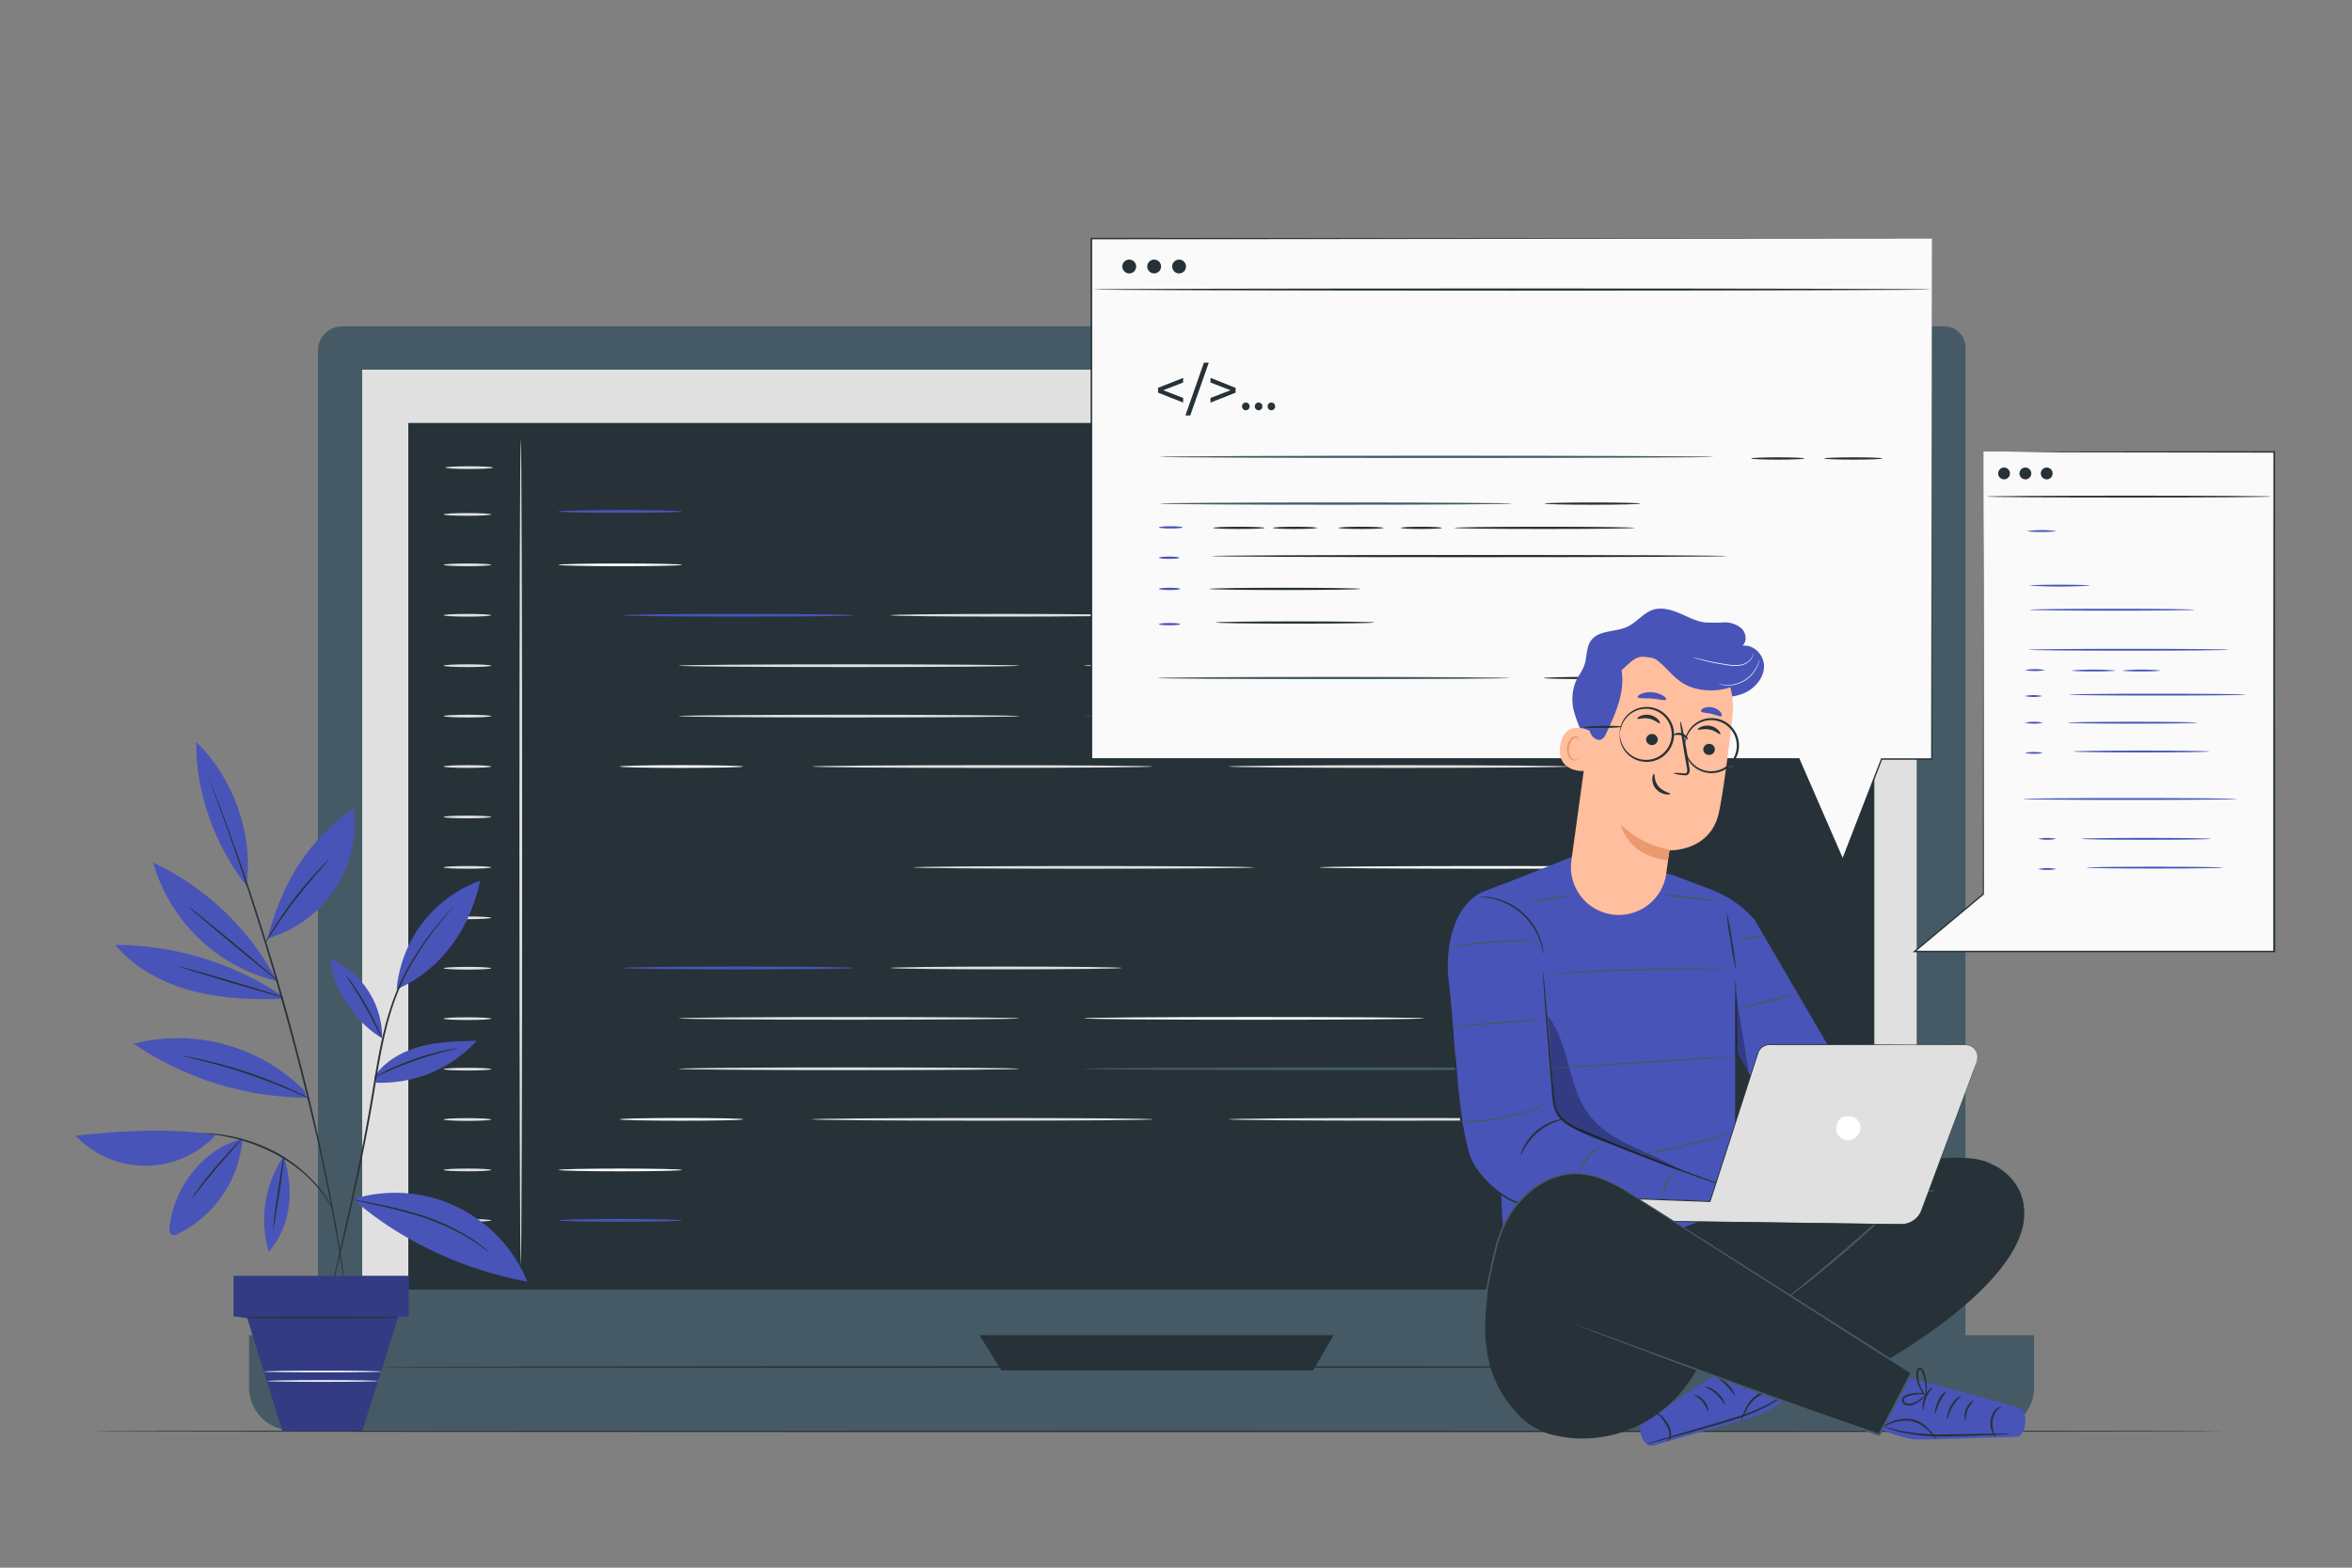 <svg xmlns="http://www.w3.org/2000/svg" viewBox="0 0 750 500"><rect x="0" y="0" width="750" height="500" fill="#808080" stroke="none"/><g id="freepik--Device--inject-29"><path d="M109.14,104.09H620a6.74,6.74,0,0,1,6.74,6.74V437a14.57,14.57,0,0,1-14.57,14.57H116A14.57,14.57,0,0,1,101.39,437V111.85A7.75,7.75,0,0,1,109.14,104.09Z" style="fill:#455a64"></path><path d="M79.42,425.83H648.63a0,0,0,0,1,0,0V442.5a13.72,13.72,0,0,1-13.72,13.72H93.14A13.72,13.72,0,0,1,79.42,442.5V425.83a0,0,0,0,1,0,0Z" style="fill:#455a64"></path><rect x="115.49" y="117.9" width="495.7" height="293.4" style="fill:#e0e0e0"></rect><polygon points="312.29 425.83 319.35 437.06 418.74 437.06 425.3 425.83 312.29 425.83" style="fill:#263238"></polygon><rect x="130.2" y="134.9" width="467.48" height="276.4" style="fill:#263238"></rect><path d="M166.07,403.18c-.24,0-.44-58.86-.44-131.46s.2-131.49.44-131.49.44,58.86.44,131.49S166.31,403.18,166.07,403.18Z" style="fill:#e0e0e0"></path><path d="M156.64,164.07c0,.24-3.4.44-7.59.44s-7.6-.2-7.6-.44,3.4-.44,7.6-.44S156.64,163.83,156.64,164.07Z" style="fill:#e0e0e0"></path><path d="M157.22,149.15c0,.24-3.4.44-7.59.44s-7.59-.2-7.59-.44,3.4-.44,7.59-.44S157.22,148.91,157.22,149.15Z" style="fill:#e0e0e0"></path><path d="M156.64,180.15c0,.24-3.4.44-7.59.44s-7.6-.2-7.6-.44,3.4-.44,7.6-.44S156.64,179.91,156.64,180.15Z" style="fill:#e0e0e0"></path><path d="M156.64,196.23c0,.25-3.4.44-7.59.44s-7.6-.19-7.6-.44,3.4-.43,7.6-.43S156.64,196,156.64,196.23Z" style="fill:#e0e0e0"></path><path d="M156.64,212.32c0,.24-3.4.44-7.59.44s-7.6-.2-7.6-.44,3.4-.44,7.6-.44S156.64,212.07,156.64,212.32Z" style="fill:#e0e0e0"></path><path d="M156.64,228.4c0,.24-3.4.44-7.59.44s-7.6-.2-7.6-.44,3.4-.44,7.6-.44S156.64,228.16,156.64,228.4Z" style="fill:#e0e0e0"></path><path d="M156.64,244.48c0,.24-3.4.44-7.59.44s-7.6-.2-7.6-.44,3.4-.44,7.6-.44S156.64,244.24,156.64,244.48Z" style="fill:#e0e0e0"></path><path d="M156.64,260.56c0,.25-3.4.44-7.59.44s-7.6-.19-7.6-.44,3.4-.43,7.6-.43S156.64,260.32,156.64,260.56Z" style="fill:#e0e0e0"></path><path d="M156.64,276.65c0,.24-3.4.43-7.59.43s-7.6-.19-7.6-.43,3.4-.44,7.6-.44S156.64,276.4,156.64,276.65Z" style="fill:#e0e0e0"></path><path d="M156.64,292.73c0,.24-3.4.44-7.59.44s-7.6-.2-7.6-.44,3.4-.44,7.6-.44S156.64,292.49,156.64,292.73Z" style="fill:#e0e0e0"></path><path d="M156.64,308.81c0,.24-3.4.44-7.59.44s-7.6-.2-7.6-.44,3.4-.44,7.6-.44S156.64,308.57,156.64,308.81Z" style="fill:#e0e0e0"></path><path d="M156.64,324.89c0,.25-3.4.44-7.59.44s-7.6-.19-7.6-.44,3.4-.43,7.6-.43S156.64,324.65,156.64,324.89Z" style="fill:#e0e0e0"></path><path d="M156.64,341c0,.24-3.4.43-7.59.43s-7.6-.19-7.6-.43,3.4-.44,7.6-.44S156.64,340.73,156.64,341Z" style="fill:#e0e0e0"></path><path d="M156.64,357.06c0,.24-3.4.44-7.59.44s-7.6-.2-7.6-.44,3.4-.44,7.6-.44S156.64,356.82,156.64,357.06Z" style="fill:#e0e0e0"></path><path d="M156.64,373.14c0,.24-3.4.44-7.59.44s-7.6-.2-7.6-.44,3.4-.44,7.6-.44S156.64,372.9,156.64,373.14Z" style="fill:#e0e0e0"></path><path d="M156.64,389.22c0,.25-3.4.44-7.59.44s-7.6-.19-7.6-.44,3.4-.44,7.6-.44S156.64,389,156.64,389.22Z" style="fill:#e0e0e0"></path><path d="M217.51,163.12c0,.24-8.82.44-19.7.44s-19.71-.2-19.71-.44,8.82-.44,19.71-.44S217.51,162.88,217.51,163.12Z" style="fill:#4954B9"></path><path d="M217.51,389.22c0,.25-8.82.44-19.7.44s-19.71-.19-19.71-.44,8.82-.44,19.71-.44S217.51,389,217.51,389.22Z" style="fill:#4954B9"></path><path d="M272.4,196.23c0,.25-16.51.44-36.87.44s-36.87-.19-36.87-.44,16.5-.43,36.87-.43S272.4,196,272.4,196.23Z" style="fill:#4954B9"></path><path d="M357.68,196.23c0,.25-16.51.44-36.87.44s-36.88-.19-36.88-.44,16.51-.43,36.88-.43S357.68,196,357.68,196.23Z" style="fill:#e0e0e0"></path><path d="M325.09,212.32c0,.24-24.33.44-54.34.44s-54.34-.2-54.34-.44,24.32-.44,54.34-.44S325.09,212.07,325.09,212.32Z" style="fill:#e0e0e0"></path><path d="M325.09,228.4c0,.24-24.33.44-54.34.44s-54.34-.2-54.34-.44,24.32-.44,54.34-.44S325.09,228.16,325.09,228.4Z" style="fill:#e0e0e0"></path><path d="M399.9,276.65c0,.24-24.34.43-54.34.43s-54.35-.19-54.35-.43,24.33-.44,54.35-.44S399.9,276.4,399.9,276.65Z" style="fill:#e0e0e0"></path><path d="M367.61,244.48c0,.24-24.33.44-54.33.44s-54.35-.2-54.35-.44,24.33-.44,54.35-.44S367.61,244.24,367.61,244.48Z" style="fill:#e0e0e0"></path><path d="M500.42,244.48c0,.24-24.33.44-54.33.44s-54.35-.2-54.35-.44,24.33-.44,54.35-.44S500.42,244.24,500.42,244.48Z" style="fill:#e0e0e0"></path><path d="M454.24,212.32c0,.24-24.34.44-54.34.44s-54.34-.2-54.34-.44,24.32-.44,54.34-.44S454.24,212.07,454.24,212.32Z" style="fill:#fafafa"></path><path d="M529.31,276.65c0,.24-24.33.43-54.34.43s-54.34-.19-54.34-.43,24.32-.44,54.34-.44S529.31,276.4,529.31,276.65Z" style="fill:#fafafa"></path><path d="M514.32,228.4c0,.24-37.78.44-84.38.44s-84.38-.2-84.38-.44,37.77-.44,84.38-.44S514.32,228.16,514.32,228.4Z" style="fill:#455a64"></path><path d="M217.51,180.15c0,.24-8.82.44-19.7.44s-19.71-.2-19.71-.44,8.82-.44,19.71-.44S217.51,179.91,217.51,180.15Z" style="fill:#fafafa"></path><path d="M217.51,373.14c0,.24-8.82.44-19.7.44s-19.71-.2-19.71-.44,8.82-.44,19.71-.44S217.51,372.9,217.51,373.14Z" style="fill:#fafafa"></path><path d="M237,244.48c0,.24-8.82.44-19.71.44s-19.71-.2-19.71-.44,8.83-.44,19.71-.44S237,244.24,237,244.48Z" style="fill:#fafafa"></path><path d="M552.93,244.48c0,.24-8.82.44-19.7.44s-19.71-.2-19.71-.44,8.82-.44,19.71-.44S552.93,244.24,552.93,244.48Z" style="fill:#4954B9"></path><path d="M272.4,308.72c0,.24-16.51.44-36.87.44s-36.87-.2-36.87-.44,16.5-.44,36.87-.44S272.4,308.47,272.4,308.72Z" style="fill:#4954B9"></path><path d="M357.68,308.72c0,.24-16.51.44-36.87.44s-36.88-.2-36.88-.44,16.51-.44,36.88-.44S357.68,308.47,357.68,308.72Z" style="fill:#e0e0e0"></path><path d="M325.09,324.8c0,.24-24.33.44-54.34.44s-54.34-.2-54.34-.44,24.32-.44,54.34-.44S325.09,324.56,325.09,324.8Z" style="fill:#e0e0e0"></path><path d="M325.09,340.88c0,.24-24.33.44-54.34.44s-54.34-.2-54.34-.44,24.32-.44,54.34-.44S325.09,340.64,325.09,340.88Z" style="fill:#e0e0e0"></path><path d="M367.61,357c0,.25-24.33.44-54.33.44s-54.35-.19-54.35-.44,24.33-.43,54.35-.43S367.61,356.72,367.61,357Z" style="fill:#e0e0e0"></path><path d="M500.42,357c0,.25-24.33.44-54.33.44s-54.35-.19-54.35-.44,24.33-.43,54.35-.43S500.42,356.72,500.42,357Z" style="fill:#e0e0e0"></path><path d="M454.24,324.8c0,.24-24.34.44-54.34.44s-54.34-.2-54.34-.44,24.32-.44,54.34-.44S454.24,324.56,454.24,324.8Z" style="fill:#fafafa"></path><path d="M514.32,340.88c0,.24-37.78.44-84.38.44s-84.38-.2-84.38-.44,37.77-.44,84.38-.44S514.32,340.64,514.32,340.88Z" style="fill:#455a64"></path><path d="M237,357c0,.25-8.82.44-19.71.44s-19.71-.19-19.71-.44,8.83-.43,19.71-.43S237,356.72,237,357Z" style="fill:#fafafa"></path><path d="M552.93,357c0,.25-8.82.44-19.7.44s-19.71-.19-19.71-.44,8.82-.43,19.71-.43S552.93,356.72,552.93,357Z" style="fill:#4954B9"></path><path d="M563.44,436c0,.14-100.64.26-224.76.26S113.9,436.12,113.9,436s100.62-.26,224.78-.26S563.44,435.84,563.44,436Z" style="fill:#263238"></path></g><g id="freepik--Plant--inject-29"><path d="M97.07,347.83a57.06,57.06,0,0,0-54.45-14.95,99.15,99.15,0,0,0,55.1,17.21" style="fill:#4954B9"></path><path d="M78.6,282.43c2.27-16.05-4-34.1-16-45.76-.39,15.9,6.32,33.79,16,45.76" style="fill:#4954B9"></path><path d="M88.21,312.74a85.64,85.64,0,0,0-39.35-37.61,54.08,54.08,0,0,0,39.5,37.78" style="fill:#4954B9"></path><path d="M90.2,318.58c-9.69.28-19.5-.06-28.87-2.54S43,308.79,36.74,301.37a96.45,96.45,0,0,1,53.31,16.27" style="fill:#4954B9"></path><path d="M85.28,299.32c4.92-18.44,13-31.19,27.53-41.52a38.33,38.33,0,0,1-27.53,41.52" style="fill:#4954B9"></path><path d="M121.86,331.12a27.28,27.28,0,0,0-16.58-25.28c.81,9.52,8.29,20.53,16.58,25.28" style="fill:#4954B9"></path><path d="M126.49,315.57a40.68,40.68,0,0,1,26.64-34.69c-3.35,15.41-12.25,28.24-26.64,34.69" style="fill:#4954B9"></path><path d="M119.51,343.16c3.42-4.89,9-7.93,14.77-9.44s11.8-1.65,17.76-1.77A41.53,41.53,0,0,1,120,345.31" style="fill:#4954B9"></path><path d="M112.59,382.45a45.5,45.5,0,0,1,55.56,26.33C148,405,128.05,396,112.59,382.45" style="fill:#4954B9"></path><path d="M90.44,368.8c3.35,9.91,2.7,21.89-4.75,30.43a36.34,36.34,0,0,1,4.75-30.43" style="fill:#4954B9"></path><path d="M77.34,363.29a37.28,37.28,0,0,1-20.59,30.26,2.34,2.34,0,0,1-1.82.3c-.91-.37-1-1.61-.88-2.59,1.46-12.69,10.87-25,23.29-28" style="fill:#4954B9"></path><path d="M68.79,362a30.58,30.58,0,0,1-44.67.23c14.2-1.55,30.58-2.59,44.67-.23" style="fill:#4954B9"></path><path d="M66.66,248.49s0,.15.13.42l.44,1.2c.4,1.08,1,2.62,1.71,4.6s1.65,4.44,2.67,7.29l1.64,4.56L75,271.69c2.52,7.19,5.31,15.82,8.33,25.43s6.07,20.25,9.13,31.47,5.69,22,8,31.78,4.12,18.69,5.49,26.19q.53,2.81,1,5.34t.81,4.77c.51,3,.95,5.55,1.25,7.66s.57,3.71.74,4.85q.14.79.21,1.26a2.72,2.72,0,0,0,.09.43,2.43,2.43,0,0,0,0-.44c0-.31-.09-.73-.16-1.26-.15-1.14-.36-2.78-.64-4.87s-.67-4.69-1.16-7.68c-.24-1.49-.5-3.09-.77-4.78s-.63-3.48-1-5.35c-1.33-7.51-3.19-16.39-5.38-26.23S96,339.68,93,328.44,86.82,306.6,83.83,297s-5.88-18.23-8.44-25.4q-1-2.7-1.81-5.13l-1.69-4.55c-1-2.84-2-5.28-2.75-7.26s-1.39-3.49-1.81-4.56c-.21-.5-.37-.89-.48-1.18A3,3,0,0,0,66.66,248.49Z" style="fill:#263238"></path><path d="M144.66,289.11s-.09.07-.25.23l-.68.71c-.59.63-1.45,1.58-2.52,2.83A98.46,98.46,0,0,0,132.85,304a74.82,74.82,0,0,0-8.74,18.71c-2.35,7.44-3.8,15.9-5.25,24.75-2.88,17.7-6.43,33.56-9,45-1.29,5.71-2.34,10.34-3.08,13.58-.35,1.57-.62,2.81-.81,3.69-.09.4-.15.72-.2,1a1.05,1.05,0,0,0,0,.33s0-.11.1-.32.15-.56.25-.95l.92-3.67c.77-3.24,1.88-7.85,3.24-13.55,2.66-11.45,6.27-27.3,9.16-45,1.45-8.85,2.88-17.29,5.18-24.7a75.68,75.68,0,0,1,8.59-18.64,108.93,108.93,0,0,1,8.2-11.22c1-1.26,1.88-2.23,2.44-2.88l.64-.75Z" style="fill:#263238"></path><path d="M64.55,361.4a1.74,1.74,0,0,0,.51.09l1.47.17,1.06.1,1.26.19c.9.13,1.93.27,3,.51l1.77.36,1.89.47c1.31.3,2.67.78,4.12,1.22a61.35,61.35,0,0,1,9,4,51.22,51.22,0,0,1,8.06,5.6,38.41,38.41,0,0,1,3.09,3,32.77,32.77,0,0,1,2.45,2.82,29.38,29.38,0,0,1,1.81,2.5,17.24,17.24,0,0,1,1.24,2l.75,1.27c.18.29.28.44.3.43a1.56,1.56,0,0,0-.2-.47l-.67-1.33a15.44,15.44,0,0,0-1.17-2,26.41,26.41,0,0,0-1.76-2.56,29.72,29.72,0,0,0-2.42-2.9,40.62,40.62,0,0,0-3.09-3A49.41,49.41,0,0,0,88.92,368a58,58,0,0,0-9.1-4c-1.46-.42-2.83-.89-4.16-1.17l-1.91-.45L72,362.09c-1.13-.23-2.17-.34-3.08-.44l-1.26-.15-1.07-.05-1.48-.06A1.89,1.89,0,0,0,64.55,361.4Z" style="fill:#263238"></path><path d="M60.5,289.45a6.82,6.82,0,0,0,1,1L64.45,293c2.48,2.12,5.94,5,9.77,8.21s7.34,6,9.88,8.08l3,2.41a8.11,8.11,0,0,0,1.16.82,7.3,7.3,0,0,0-1-1L84.34,309c-2.48-2.12-5.93-5-9.77-8.2s-7.33-6-9.87-8.08l-3-2.41A6.94,6.94,0,0,0,60.5,289.45Z" style="fill:#263238"></path><path d="M57,308.23c0,.15,7.42,2.47,16.65,5.2s16.77,4.83,16.81,4.69-7.41-2.48-16.65-5.21S57.06,308.09,57,308.23Z" style="fill:#263238"></path><path d="M84.54,300.75a5.78,5.78,0,0,0,.77-1.07l2-3c1.66-2.52,4-6,6.83-9.63s5.5-6.85,7.48-9.13l2.36-2.69a5.88,5.88,0,0,0,.83-1,6,6,0,0,0-1,.88c-.61.6-1.46,1.48-2.49,2.59-2.07,2.21-4.82,5.38-7.63,9.05s-5.14,7.17-6.73,9.75c-.79,1.29-1.41,2.35-1.82,3.09A7.08,7.08,0,0,0,84.54,300.75Z" style="fill:#263238"></path><path d="M110.43,311.18a26.69,26.69,0,0,0,1.75,2.88c1.12,1.75,2.63,4.18,4.19,6.93s2.89,5.29,3.82,7.15a25.89,25.89,0,0,0,1.58,3,17.13,17.13,0,0,0-1.23-3.14c-.85-1.9-2.12-4.48-3.7-7.25s-3.14-5.18-4.34-6.88A17.69,17.69,0,0,0,110.43,311.18Z" style="fill:#263238"></path><path d="M119.29,343.67c0,.07,1.46-.62,3.79-1.67s5.58-2.42,9.25-3.7,7.07-2.25,9.55-2.88,4-1,4-1.05a4,4,0,0,0-1.11.11c-.71.11-1.73.3-3,.57a82.77,82.77,0,0,0-18.87,6.6c-1.15.57-2.07,1.06-2.69,1.42A4.31,4.31,0,0,0,119.29,343.67Z" style="fill:#263238"></path><path d="M112.32,382.51s.15.08.46.16l1.34.34,5,1.15a162.32,162.32,0,0,1,16.19,4.27,71.7,71.7,0,0,1,15.11,7.1c1.81,1.15,3.22,2.17,4.17,2.9a16.14,16.14,0,0,0,1.5,1.11s-.11-.14-.34-.36-.57-.54-1-.92a45,45,0,0,0-4.09-3.05,66.09,66.09,0,0,0-15.14-7.29,135.27,135.27,0,0,0-16.29-4.14l-5-1A15.25,15.25,0,0,0,112.32,382.51Z" style="fill:#263238"></path><path d="M87.1,392.09c.15,0,1-5.21,2-11.68s1.6-11.74,1.45-11.76-1,5.21-2,11.68S87,392.07,87.1,392.09Z" style="fill:#263238"></path><path d="M60.84,382.56a27.72,27.72,0,0,0,2.37-2.81c1.42-1.77,3.38-4.2,5.61-6.85s4.28-5,5.78-6.7A29.16,29.16,0,0,0,77,363.38a3.73,3.73,0,0,0-.76.65c-.46.43-1.1,1.09-1.89,1.91-1.57,1.64-3.68,4-5.91,6.61s-4.15,5.13-5.49,7c-.68.92-1.21,1.67-1.56,2.19A3.65,3.65,0,0,0,60.84,382.56Z" style="fill:#263238"></path><polygon points="130.33 406.91 130.33 419.88 127.08 419.88 115.55 456.28 89.98 456.28 78.81 420.24 74.48 419.88 74.48 406.91 130.33 406.91" style="fill:#4954B9"></polygon><g style="opacity:0.3"><polygon points="130.33 406.91 130.33 419.88 127.08 419.88 115.55 456.28 89.98 456.28 78.81 420.24 74.48 419.88 74.48 406.91 130.33 406.91"></polygon></g><path d="M76.64,420.24c0,.15,11.3.27,25.22.27s25.22-.12,25.22-.27-11.29-.27-25.22-.27S76.64,420.09,76.64,420.24Z" style="fill:#263238"></path><path d="M58.25,336.79a10,10,0,0,0,1.64.44l4.49,1.09c3.78.93,9,2.35,14.61,4.25s10.64,3.9,14.22,5.44l4.23,1.85a10.75,10.75,0,0,0,1.57.64,9.92,9.92,0,0,0-1.48-.83c-1-.5-2.39-1.19-4.17-2a150.22,150.22,0,0,0-14.19-5.61,147.14,147.14,0,0,0-14.7-4.11c-1.91-.42-3.46-.73-4.54-.91A9.54,9.54,0,0,0,58.25,336.79Z" style="fill:#263238"></path><path d="M85.13,440.45c0,.15,7.93.27,17.7.27s17.69-.12,17.69-.27-7.92-.27-17.69-.27S85.13,440.3,85.13,440.45Z" style="fill:#fafafa"></path><path d="M84.14,437.44c0,.15,8.4.27,18.75.27s18.75-.12,18.75-.27-8.39-.27-18.75-.27S84.14,437.29,84.14,437.44Z" style="fill:#fafafa"></path></g><g id="freepik--Floor--inject-29"><path d="M709.46,456.48c0,.15-152.44.27-340.44.27s-340.48-.12-340.48-.27S181,456.22,369,456.22,709.46,456.34,709.46,456.48Z" style="fill:#263238"></path></g><g id="freepik--speech-bubbles--inject-29"><polygon points="616.04 76.13 348.05 76.13 348.05 242.09 573.65 242.09 587.62 274.22 600 242.09 616.04 242.09 616.04 76.13" style="fill:#fafafa"></polygon><path d="M616,76.12c0,1.61.07,64,.2,166v.2H600l.19-.13c-3.87,10.07-8.05,20.92-12.37,32.13l-.19.51-.22-.5c-4.38-10.06-9.11-20.95-14-32.13l.21.14-204,0H347.79v-.26c0-59.15,0-115.28,0-166v-.23h.24l268,.23-268,.24.24-.24c0,50.69,0,106.82,0,166l-.26-.26h21.58l204,0h.15l.06.14,14,32.14h-.41L599.81,242l.05-.14H616l-.2.2C616,140.08,616,77.73,616,76.12Z" style="fill:#263238"></path><path d="M615.9,92.32c0,.2-59.88.37-133.72.37s-133.73-.17-133.73-.37S408.32,92,482.18,92,615.9,92.12,615.9,92.32Z" style="fill:#263238"></path><path d="M362.29,85a2.2,2.2,0,1,1-2.19-2.2A2.2,2.2,0,0,1,362.29,85Z" style="fill:#263238"></path><path d="M370.24,85a2.2,2.2,0,1,1-2.19-2.2A2.2,2.2,0,0,1,370.24,85Z" style="fill:#263238"></path><path d="M378.19,85a2.2,2.2,0,1,1-2.2-2.2A2.2,2.2,0,0,1,378.19,85Z" style="fill:#263238"></path><path d="M377.28,122l-6.36,2.46,6.36,2.45v1.49l-8-3.17V123.7l8-3.18Z" style="fill:#263238"></path><path d="M383.9,115.65h1.56l-5.92,16.88H378Z" style="fill:#263238"></path><path d="M394,123.7v1.54l-8,3.17v-1.49l6.38-2.45L386,122v-1.49Z" style="fill:#263238"></path><path d="M396.06,129.61a1.2,1.2,0,0,1,1.22-1.22,1.18,1.18,0,0,1,1.19,1.22,1.2,1.2,0,0,1-1.19,1.24A1.22,1.22,0,0,1,396.06,129.61Z" style="fill:#263238"></path><path d="M400.14,129.61a1.19,1.19,0,0,1,1.22-1.22,1.18,1.18,0,0,1,1.18,1.22,1.2,1.2,0,0,1-1.18,1.24A1.21,1.21,0,0,1,400.14,129.61Z" style="fill:#263238"></path><path d="M404.21,129.61a1.19,1.19,0,0,1,1.22-1.22,1.18,1.18,0,0,1,1.18,1.22,1.2,1.2,0,0,1-1.18,1.24A1.21,1.21,0,0,1,404.21,129.61Z" style="fill:#263238"></path><path d="M546.5,145.71c0,.2-39.61.36-88.47.36s-88.48-.16-88.48-.36,39.61-.37,88.48-.37S546.5,145.5,546.5,145.71Z" style="fill:#455a64"></path><path d="M575.4,146.23c0,.2-3.8.37-8.5.37s-8.5-.17-8.5-.37,3.81-.37,8.5-.37S575.4,146,575.4,146.23Z" style="fill:#263238"></path><path d="M600.25,146.23c0,.2-4.16.37-9.28.37s-9.29-.17-9.29-.37,4.16-.37,9.29-.37S600.25,146,600.25,146.23Z" style="fill:#263238"></path><path d="M482.23,160.62c0,.2-25.18.36-56.24.36s-56.23-.16-56.23-.36,25.17-.37,56.23-.37S482.23,160.41,482.23,160.62Z" style="fill:#455a64"></path><path d="M481.42,216.25c0,.2-25.18.36-56.23.36s-56.24-.16-56.24-.36,25.18-.37,56.24-.37S481.42,216.05,481.42,216.25Z" style="fill:#455a64"></path><path d="M523.09,160.62c0,.2-6.85.36-15.3.36s-15.3-.16-15.3-.36,6.85-.37,15.3-.37S523.09,160.41,523.09,160.62Z" style="fill:#263238"></path><path d="M522.77,216.25c0,.2-6.85.36-15.3.36s-15.3-.16-15.3-.36,6.85-.37,15.3-.37S522.77,216.05,522.77,216.25Z" style="fill:#263238"></path><path d="M377.14,168.2c0,.2-1.7.37-3.8.37s-3.79-.17-3.79-.37,1.7-.36,3.79-.36S377.14,168,377.14,168.2Z" style="fill:#4954B9"></path><path d="M403.29,168.36c0,.2-3.69.36-8.24.36s-8.24-.16-8.24-.36,3.69-.37,8.24-.37S403.29,168.16,403.29,168.36Z" style="fill:#263238"></path><path d="M420,168.36c0,.2-3.16.36-7.06.36s-7.06-.16-7.06-.36,3.16-.37,7.06-.37S420,168.16,420,168.36Z" style="fill:#263238"></path><path d="M441.22,168.36c0,.2-3.22.36-7.19.36s-7.2-.16-7.2-.36,3.22-.37,7.2-.37S441.22,168.16,441.22,168.36Z" style="fill:#263238"></path><path d="M459.79,168.36c0,.2-2.93.36-6.54.36s-6.54-.16-6.54-.36,2.93-.37,6.54-.37S459.79,168.16,459.79,168.36Z" style="fill:#263238"></path><path d="M521.26,168.36c0,.2-12.88.36-28.77.36s-28.78-.16-28.78-.36,12.88-.37,28.78-.37S521.26,168.16,521.26,168.36Z" style="fill:#263238"></path><path d="M376.09,177.88c0,.2-1.46.37-3.27.37s-3.27-.17-3.27-.37,1.46-.37,3.27-.37S376.09,177.68,376.09,177.88Z" style="fill:#4954B9"></path><path d="M376.35,187.82c0,.2-1.52.37-3.4.37s-3.4-.17-3.4-.37,1.52-.37,3.4-.37S376.35,187.62,376.35,187.82Z" style="fill:#4954B9"></path><path d="M376.35,199.07c0,.2-1.52.36-3.4.36s-3.4-.16-3.4-.36,1.52-.37,3.4-.37S376.35,198.86,376.35,199.07Z" style="fill:#4954B9"></path><path d="M438.34,198.54c0,.21-11.36.37-25.37.37s-25.37-.16-25.37-.37,11.36-.36,25.37-.36S438.34,198.34,438.34,198.54Z" style="fill:#263238"></path><path d="M433.9,187.82c0,.2-10.84.37-24.2.37s-24.19-.17-24.19-.37,10.83-.37,24.19-.37S433.9,187.62,433.9,187.82Z" style="fill:#263238"></path><path d="M550.82,177.36c0,.2-36.9.36-82.39.36s-82.4-.16-82.4-.36,36.88-.37,82.4-.37S550.82,177.15,550.82,177.36Z" style="fill:#263238"></path><polygon points="632.5 144 632.5 285.04 610.57 303.33 632.5 303.33 634.66 303.33 725.26 303.33 725.26 144 632.5 144" style="fill:#fafafa"></polygon><path d="M632.5,144s.55,0,1.62,0l4.8,0,18.47,0,67.87-.1h.2v.2c0,42.57,0,98.17.06,159.33v.26H709.18l-98.61,0h-.66l.51-.43,21.94-18.29-.09.18c.05-42.17.09-77.45.12-102.2,0-12.35.05-22.07.06-28.71,0-3.3,0-5.83,0-7.56,0-.84,0-1.49,0-1.93s0-.64,0-.64,0,.23,0,.67,0,1.1,0,2c0,1.73,0,4.28,0,7.6,0,6.65,0,16.39.06,28.75,0,24.72.06,60,.11,102.06v.1l-.08.07-21.92,18.31-.16-.43,98.61,0h16.08l-.26.26c0-61.16,0-116.76.06-159.33l.2.19-67.75-.1L639,144l-4.84,0Z" style="fill:#263238"></path><path d="M640.93,151a1.88,1.88,0,1,1-1.88-1.88A1.88,1.88,0,0,1,640.93,151Z" style="fill:#263238"></path><path d="M647.73,151a1.88,1.88,0,1,1-1.88-1.88A1.88,1.88,0,0,1,647.73,151Z" style="fill:#263238"></path><path d="M654.53,151a1.88,1.88,0,1,1-1.88-1.88A1.88,1.88,0,0,1,654.53,151Z" style="fill:#263238"></path><path d="M699.76,194.47c0,.17-11.76.3-26.26.3s-26.26-.13-26.26-.3,11.75-.3,26.26-.3S699.76,194.3,699.76,194.47Z" style="fill:#4954B9"></path><path d="M710.72,207.23c0,.16-14.31.3-32,.3s-32-.14-32-.3,14.31-.3,32-.3S710.72,207.06,710.72,207.23Z" style="fill:#4954B9"></path><path d="M713.32,254.83c0,.17-15.26.3-34.08.3s-34.08-.13-34.08-.3,15.26-.3,34.08-.3S713.32,254.67,713.32,254.83Z" style="fill:#4954B9"></path><path d="M652.16,213.72a17.7,17.7,0,0,1-6.49,0,17.7,17.7,0,0,1,6.49,0Z" style="fill:#4954B9"></path><path d="M674.55,213.85c0,.17-3.16.3-7,.3s-7-.13-7-.3a83,83,0,0,1,14.1,0Z" style="fill:#4954B9"></path><path d="M688.87,213.85c0,.17-2.7.3-6,.3s-6.05-.13-6.05-.3a61.05,61.05,0,0,1,12.09,0Z" style="fill:#4954B9"></path><path d="M651.27,222a13.22,13.22,0,0,1-5.6,0,13.22,13.22,0,0,1,5.6,0Z" style="fill:#4954B9"></path><path d="M651.49,230.51a14.26,14.26,0,0,1-5.82,0,13.81,13.81,0,0,1,5.82,0Z" style="fill:#4954B9"></path><path d="M651.49,240.13a14.26,14.26,0,0,1-5.82,0,14.26,14.26,0,0,1,5.82,0Z" style="fill:#4954B9"></path><path d="M704.54,239.68c0,.17-9.72.3-21.71.3s-21.71-.13-21.71-.3,9.72-.3,21.71-.3S704.54,239.52,704.54,239.68Z" style="fill:#4954B9"></path><path d="M700.73,230.51c0,.16-9.27.3-20.7.3s-20.7-.14-20.7-.3,9.26-.31,20.7-.31S700.73,230.34,700.73,230.51Z" style="fill:#4954B9"></path><path d="M655.73,267.54a14.26,14.26,0,0,1-5.82,0,14.26,14.26,0,0,1,5.82,0Z" style="fill:#4954B9"></path><path d="M655.73,277.17a14.26,14.26,0,0,1-5.82,0,13.81,13.81,0,0,1,5.82,0Z" style="fill:#4954B9"></path><path d="M708.78,276.72c0,.16-9.72.3-21.71.3s-21.71-.14-21.71-.3,9.71-.3,21.71-.3S708.78,276.55,708.78,276.72Z" style="fill:#4954B9"></path><path d="M705,267.54c0,.17-9.27.3-20.7.3s-20.71-.13-20.71-.3,9.27-.3,20.71-.3S705,267.37,705,267.54Z" style="fill:#4954B9"></path><path d="M716.13,221.55c0,.17-12.62.3-28.18.3s-28.18-.13-28.18-.3,12.62-.3,28.18-.3S716.13,221.39,716.13,221.55Z" style="fill:#4954B9"></path><path d="M724.39,158.38c0,.16-20.37.3-45.49.3s-45.49-.14-45.49-.3,20.36-.3,45.49-.3S724.39,158.21,724.39,158.38Z" style="fill:#263238"></path><path d="M666.43,186.78a154.07,154.07,0,0,1-19.22,0c0-.17,4.3-.3,9.61-.3S666.43,186.61,666.43,186.78Z" style="fill:#4954B9"></path><path d="M655.55,169.37c0,.17-2,.3-4.53.3s-4.53-.13-4.53-.3a34.35,34.35,0,0,1,9.06,0Z" style="fill:#4954B9"></path></g><g id="freepik--Character--inject-29"><path d="M575.27,374.76l20.14-19.91-35.92-61.51a34.66,34.66,0,0,0-13.78-9.59l-12.65-4.81-31.45-5.77L479.29,282a13.35,13.35,0,0,0-8.37,14l5.84,49.16,3.44,64,81.13-14.08-8.16-23.67.27-36.92Z" style="fill:#4954B9"></path><path d="M553.91,369.82c.19,0,.24-12.79.11-28.56s-.38-28.56-.57-28.56-.24,12.79-.11,28.56S553.72,369.82,553.91,369.82Z" style="fill:#263238"></path><path d="M550.94,379.2l-49-19.73a11.23,11.23,0,0,1-7-9.54l-3.58-47s.42-20-12.06-21l-7.11,2.79C463,289.64,460.73,303,462,313.32c1.77,14.66,2.51,35.41,4.5,48.14,1.63,10.41,7.88,18.64,17.78,22.25l60.38,13.07Z" style="fill:#4954B9"></path><path d="M492.05,310.1a7.87,7.87,0,0,1,.15,1.07c.08.77.19,1.8.32,3.1.25,2.75.6,6.63,1,11.4s.9,10.56,1.45,16.91c.13,1.59.27,3.22.41,4.89a37.58,37.58,0,0,0,.63,5,8.35,8.35,0,0,0,2.43,4.4,16.45,16.45,0,0,0,4.53,2.81c13.51,5.85,26,10.68,35,14.07l10.74,4,2.92,1.07a5.79,5.79,0,0,1,1,.42,7.52,7.52,0,0,1-1-.29l-3-1c-2.57-.85-6.27-2.13-10.82-3.76-9.09-3.29-21.57-8-35.13-13.91a17.13,17.13,0,0,1-4.7-2.94,8.92,8.92,0,0,1-2.61-4.73,37.2,37.2,0,0,1-.62-5.12q-.21-2.5-.39-4.89c-.5-6.36-.94-12.09-1.32-16.93s-.62-8.65-.83-11.41c-.08-1.3-.14-2.34-.19-3.11A8,8,0,0,1,492.05,310.1Z" style="fill:#263238"></path><path d="M464,335.65a1.86,1.86,0,0,1,.1.63c0,.49.1,1.09.16,1.81.15,1.68.35,3.93.58,6.67s.61,6.16,1.1,9.86a94.25,94.25,0,0,0,2.22,11.91,17.56,17.56,0,0,0,2.39,5.67,32.43,32.43,0,0,0,3.66,4.5,31.28,31.28,0,0,0,7.85,5.89,29.56,29.56,0,0,0,8.61,2.82,2.85,2.85,0,0,1-.64,0,13.08,13.08,0,0,1-1.82-.23A24.1,24.1,0,0,1,481.8,383a30.88,30.88,0,0,1-8.06-5.87,31.8,31.8,0,0,1-3.76-4.57,18.16,18.16,0,0,1-2.5-5.86,89.82,89.82,0,0,1-2.18-12c-.45-3.72-.75-7.08-1-9.9s-.31-5.11-.37-6.69c0-.73,0-1.33,0-1.83A2.58,2.58,0,0,1,464,335.65Z" style="fill:#263238"></path><path d="M484.93,368.54a7.13,7.13,0,0,1,.89-2.62,16.81,16.81,0,0,1,9.94-8.49,7.15,7.15,0,0,1,2.72-.47c0,.11-1,.31-2.56.91a19.59,19.59,0,0,0-5.56,3.3,19.29,19.29,0,0,0-4.13,5C485.39,367.59,485,368.57,484.93,368.54Z" style="fill:#263238"></path><g style="opacity:0.3"><path d="M536.85,373.6c-5.24-3-10.37-5.24-15.85-7.73s-10.85-5.69-14.43-10.52c-6.77-9.12-6-22.28-12.92-31.28L495,342.22c.42,5.55-.43,11,3.14,14.8,3,3.17,8.88,5.61,13,7,8.35,2.75,17.34,6.84,25.68,9.6"></path></g><polygon points="553.45 316.16 557.69 342.32 553.68 334.91 553.45 316.16" style="opacity:0.3"></polygon><path d="M490.57,300a4.25,4.25,0,0,1-1.13.09l-3.1.08c-2.61.07-6.21.2-10.18.48s-7.55.67-10.15,1l-3.07.36a5.6,5.6,0,0,1-1.13.08,4,4,0,0,1,1.1-.28c.72-.15,1.76-.33,3-.53,2.59-.4,6.18-.84,10.16-1.13s7.6-.36,10.22-.33c1.31,0,2.37.05,3.1.09A5.46,5.46,0,0,1,490.57,300Z" style="fill:#455a64"></path><path d="M492,325.06c0,.14-6.42.79-14.35,1.44s-14.39,1.08-14.4.93,6.41-.79,14.35-1.45S492,324.91,492,325.06Z" style="fill:#455a64"></path><path d="M494.33,351.37a5.35,5.35,0,0,1-1,.58c-.67.35-1.65.81-2.9,1.33A59.94,59.94,0,0,1,470,357.86c-1.35.06-2.44.06-3.19,0a4.39,4.39,0,0,1-1.16-.09,5.73,5.73,0,0,1,1.16-.11c.75,0,1.83-.09,3.17-.2A73.76,73.76,0,0,0,480.28,356a72.85,72.85,0,0,0,10-3c1.25-.48,2.26-.88,3-1.17A5,5,0,0,1,494.33,351.37Z" style="fill:#455a64"></path><path d="M511.76,364.87a25.72,25.72,0,0,0-4.86,3.9,27.16,27.16,0,0,0-3.39,5.23,5,5,0,0,1,.54-1.79,14.27,14.27,0,0,1,6-6.62A4.63,4.63,0,0,1,511.76,364.87Z" style="fill:#455a64"></path><path d="M529.49,382.19a19.05,19.05,0,0,1,5.24-9.56c.12.1-1.42,2-2.86,4.65S529.64,382.24,529.49,382.19Z" style="fill:#455a64"></path><path d="M501.55,285.3a49.44,49.44,0,0,1-6.93,1.52,48.7,48.7,0,0,1-7,1,47.4,47.4,0,0,1,6.93-1.52A48.7,48.7,0,0,1,501.55,285.3Z" style="fill:#455a64"></path><path d="M548.48,287.44a90.29,90.29,0,0,1-9.62-.88,87.75,87.75,0,0,1-9.55-1.4,93.55,93.55,0,0,1,9.62.88A90.79,90.79,0,0,1,548.48,287.44Z" style="fill:#455a64"></path><path d="M552.48,309.26a2.07,2.07,0,0,1-.61,0l-1.76,0h-6.47c-5.46,0-13,0-21.33.25s-15.86.56-21.32.85l-6.46.34-1.75.07a2.09,2.09,0,0,1-.62,0,3.38,3.38,0,0,1,.61-.09l1.75-.18c1.52-.14,3.72-.31,6.45-.5,5.45-.38,13-.78,21.33-1s15.88-.2,21.35-.1c2.73.05,4.94.11,6.46.18l1.76.08A3.27,3.27,0,0,1,552.48,309.26Z" style="fill:#455a64"></path><path d="M553.06,336.91c0,.14-12.85,1.1-28.72,2.15s-28.75,1.77-28.76,1.63,12.85-1.11,28.72-2.15S553.05,336.76,553.06,336.91Z" style="fill:#455a64"></path><path d="M551.69,361.26a5.76,5.76,0,0,1-1.08.46c-.71.27-1.74.62-3,1-2.57.84-6.16,1.89-10.17,2.86s-7.68,1.66-10.35,2.07c-1.34.22-2.42.37-3.17.45a6.08,6.08,0,0,1-1.18.08,5.34,5.34,0,0,1,1.15-.28l3.13-.61c2.65-.51,6.3-1.26,10.3-2.22s7.59-1.95,10.18-2.7l3.07-.89A4.64,4.64,0,0,1,551.69,361.26Z" style="fill:#455a64"></path><path d="M572.26,317.12a89.43,89.43,0,0,1-9.34,2.68,91.06,91.06,0,0,1-9.47,2.18,91.28,91.28,0,0,1,9.34-2.68A88.66,88.66,0,0,1,572.26,317.12Z" style="fill:#455a64"></path><path d="M562.45,298.43a17.11,17.11,0,0,1-4.13,1,17.61,17.61,0,0,1-4.24.5,18,18,0,0,1,4.14-1A17.55,17.55,0,0,1,562.45,298.43Z" style="fill:#455a64"></path><path d="M492.2,304.23c-.1,0-.26-1.66-1.17-4.17a21.11,21.11,0,0,0-14.86-13.36c-2.6-.64-4.29-.61-4.28-.71a4.38,4.38,0,0,1,1.18-.05,18.31,18.31,0,0,1,3.18.41,20.34,20.34,0,0,1,15.12,13.59,17.14,17.14,0,0,1,.74,3.12A4.3,4.3,0,0,1,492.2,304.23Z" style="fill:#263238"></path><path d="M550.6,290.9a80.32,80.32,0,0,1,1.73,9.14,80.84,80.84,0,0,1,1.21,9.23,84.48,84.48,0,0,1-1.72-9.15A82.68,82.68,0,0,1,550.6,290.9Z" style="fill:#263238"></path><path d="M605.24,438.29s37.68,10.42,39.19,11c2.27.8,1.89,9.11-1.64,9-1.67-.06-28.94,1-32.39.8s-13.84-4.31-13.84-4.31Z" style="fill:#4954B9"></path><path d="M620.94,452.66c.19,0,.44-2,1.66-4s2.78-3.32,2.66-3.47-1.94.92-3.21,3.15S620.78,452.68,620.94,452.66Z" style="fill:#263238"></path><path d="M617,450.88c.18,0,.56-1.75,1.57-3.72s2.19-3.34,2-3.47a7.18,7.18,0,0,0-2.62,3.19C617,449,616.85,450.87,617,450.88Z" style="fill:#263238"></path><path d="M613.32,449.9c.19,0,0-1.9.88-4s2.19-3.38,2.06-3.52-1.77,1-2.64,3.3S613.17,450,613.32,449.9Z" style="fill:#263238"></path><path d="M614,445a6.72,6.72,0,0,0,.41-2.81,13.56,13.56,0,0,0-.39-3.07,11.78,11.78,0,0,0-.56-1.75,2.09,2.09,0,0,0-.6-.92,1,1,0,0,0-1.29.06,1.67,1.67,0,0,0-.51,1.07,8.45,8.45,0,0,0,0,1,7.81,7.81,0,0,0,.23,1.85,11.43,11.43,0,0,0,1.16,2.88,7.78,7.78,0,0,0,1.69,2.27c.09-.06-.54-.94-1.3-2.48a12.81,12.81,0,0,1-1-2.8,8.64,8.64,0,0,1-.18-1.72c0-.58,0-1.3.35-1.58a.36.36,0,0,1,.5,0,1.5,1.5,0,0,1,.41.66,13.07,13.07,0,0,1,.57,1.66,14.94,14.94,0,0,1,.5,2.94C614.06,444,613.89,445,614,445Z" style="fill:#263238"></path><path d="M614,444.65a5.27,5.27,0,0,0-2.44-.4,11,11,0,0,0-2.67.33,5.82,5.82,0,0,0-1.54.57,1.6,1.6,0,0,0-.85,1.72,1.86,1.86,0,0,0,1.36,1.34,3.45,3.45,0,0,0,1.69,0A6.68,6.68,0,0,0,612,447a6.92,6.92,0,0,0,1.75-1.73,16.4,16.4,0,0,0-2,1.36,6.62,6.62,0,0,1-2.31,1,2.88,2.88,0,0,1-1.4,0,1.29,1.29,0,0,1-.92-.89,1,1,0,0,1,.56-1.06,6,6,0,0,1,1.37-.53,12.79,12.79,0,0,1,2.54-.44C613,444.6,613.93,444.75,614,444.65Z" style="fill:#263238"></path><path d="M626.73,453.07c.18,0,0-1.63.74-3.4s2-2.81,1.84-2.95-1.63.74-2.42,2.71S626.57,453.13,626.73,453.07Z" style="fill:#263238"></path><path d="M600.44,454.81a7.66,7.66,0,0,0,1.45.68,31.53,31.53,0,0,0,4.2,1.3,59.68,59.68,0,0,0,14.38,1.36c5.65-.06,10.74-.31,14.43-.46l4.36-.23a8.44,8.44,0,0,0,1.6-.17,7.29,7.29,0,0,0-1.61-.08l-4.37,0-14.41.28a67.89,67.89,0,0,1-14.29-1.16C602.58,455.62,600.48,454.69,600.44,454.81Z" style="fill:#263238"></path><path d="M599.32,455.67c0,.08,1.08-.52,2.82-1.28a13.08,13.08,0,0,1,7.13-1.19,11.31,11.31,0,0,1,6.17,3.67,22.57,22.57,0,0,0,2.17,2.22,11.68,11.68,0,0,0-1.85-2.53,15,15,0,0,0-2.49-2.33,9,9,0,0,0-3.9-1.65A12.44,12.44,0,0,0,602,454,9.84,9.84,0,0,0,599.32,455.67Z" style="fill:#263238"></path><path d="M560.65,429.54S525,452.88,523.71,453.85c-1.92,1.45.28,8.36,3.61,7.16,1.57-.56,31.49-8.89,34.71-10.14s11.88-8.31,11.88-8.31Z" style="fill:#4954B9"></path><path d="M550.06,448c.15,0-.48-2.09-2.39-3.81s-4-2.19-4-2,1.82.86,3.59,2.49S549.89,448.09,550.06,448Z" style="fill:#263238"></path><path d="M553.26,445.11c.15-.05-.54-1.85-2.17-3.5s-3.4-2.4-3.46-2.25,1.47,1.1,3,2.69S553.09,445.2,553.26,445.11Z" style="fill:#263238"></path><path d="M556.47,443.05c.16,0,0-2-1.56-3.92s-3.48-2.49-3.51-2.33,1.62,1,3,2.73S556.29,443.1,556.47,443.05Z" style="fill:#263238"></path><path d="M554.36,438.62c.09,0-.4-1-.81-2.67a15.59,15.59,0,0,1-.42-2.95,15,15,0,0,1,0-1.76,1.59,1.59,0,0,1,.19-.75.37.37,0,0,1,.49-.11c.41.16.62.85.81,1.4a8.08,8.08,0,0,1,.35,1.69,12.35,12.35,0,0,1-.09,3c-.25,1.69-.58,2.72-.48,2.75a7.59,7.59,0,0,0,.92-2.67,11.38,11.38,0,0,0,.23-3.1,8.16,8.16,0,0,0-.34-1.83,7.61,7.61,0,0,0-.35-.93,1.66,1.66,0,0,0-.8-.86,1,1,0,0,0-1.25.33,2.17,2.17,0,0,0-.3,1.06,14.11,14.11,0,0,0,0,1.84,12.86,12.86,0,0,0,.57,3A6.54,6.54,0,0,0,554.36,438.62Z" style="fill:#263238"></path><path d="M554.28,438.24c.05.09.88-.33,2.32-.68a12.87,12.87,0,0,1,2.55-.35,6,6,0,0,1,1.47.09,1,1,0,0,1,.85.83,1.3,1.3,0,0,1-.6,1.14,3,3,0,0,1-1.33.44,6.61,6.61,0,0,1-2.5-.25,17.91,17.91,0,0,0-2.33-.69,6.53,6.53,0,0,0,2.2,1.11,6.43,6.43,0,0,0,2.69.41,3.56,3.56,0,0,0,1.62-.51,1.89,1.89,0,0,0,.88-1.7,1.59,1.59,0,0,0-1.33-1.38,6.18,6.18,0,0,0-1.64-.07,11,11,0,0,0-2.65.5A5.46,5.46,0,0,0,554.28,438.24Z" style="fill:#263238"></path><path d="M531.86,459.71c0,.06.6-.36.88-1.38a5.25,5.25,0,0,0-.67-3.87,13.44,13.44,0,0,0-1.2-1.78,6.38,6.38,0,0,0-1.21-1.3,2.19,2.19,0,0,0-1.14-.48c-.29,0-.45.06-.44.1a3.4,3.4,0,0,1,1.3.72,8.54,8.54,0,0,1,1,1.3,20.12,20.12,0,0,1,1.12,1.74,5.56,5.56,0,0,1,.78,3.48A14.06,14.06,0,0,1,531.86,459.71Z" style="fill:#263238"></path><path d="M544.66,450.15c.17,0,.12-1.8-1.25-3.42s-3.13-2-3.14-1.84,1.44.76,2.65,2.25S544.48,450.18,544.66,450.15Z" style="fill:#263238"></path><path d="M570.24,443.82a11.36,11.36,0,0,0-1.57,1.08,45.45,45.45,0,0,1-4.39,2.69,58.48,58.48,0,0,1-7,3.11c-2.7,1-5.73,1.95-8.93,2.88-6.42,1.85-12.23,3.54-16.42,4.8l-5,1.52a10.26,10.26,0,0,0-1.79.64,11.91,11.91,0,0,0,1.86-.41l5-1.32c4.22-1.15,10-2.77,16.46-4.62,3.21-.93,6.25-1.9,9-2.95a52.78,52.78,0,0,0,7-3.26,34.3,34.3,0,0,0,4.33-2.89A9.16,9.16,0,0,0,570.24,443.82Z" style="fill:#263238"></path><path d="M571.56,444.3a9.71,9.71,0,0,0-3-.8,12.46,12.46,0,0,0-7.49.91,9,9,0,0,0-3.21,2.76,15,15,0,0,0-1.67,3,11.68,11.68,0,0,0-1,3,22.07,22.07,0,0,0,1.39-2.77c.85-1.66,2.19-4.09,4.76-5.37a13.2,13.2,0,0,1,7.16-1C570.38,444.14,571.54,444.4,571.56,444.3Z" style="fill:#263238"></path><path d="M634.77,371.16S645.46,375,645.51,387c.08,23-46.42,48.3-46.42,48.3l-61.89-41-3.88-1.57S616.86,361.31,634.77,371.16Z" style="fill:#263238"></path><path d="M568.55,415a10.06,10.06,0,0,0,1.61-1.09c1-.73,2.46-1.83,4.24-3.2,3.54-2.73,8.36-6.62,13.55-11.07s9.75-8.63,13-11.72c1.62-1.54,2.92-2.81,3.8-3.7a10.46,10.46,0,0,0,1.32-1.43,12.11,12.11,0,0,0-1.49,1.25l-3.93,3.55c-3.32,3-7.93,7.13-13.11,11.57s-9.94,8.38-13.41,11.21L570,413.69A11.92,11.92,0,0,0,568.55,415Z" style="fill:#455a64"></path><path d="M617.3,379.74a12.32,12.32,0,0,0-6,.55c-3.23.94-5.4,2.66-5.3,2.78s2.36-1.27,5.48-2.18S617.3,379.94,617.3,379.74Z" style="fill:#455a64"></path><path d="M612,376.12a7.59,7.59,0,0,0-3.66,2.76c-1.65,2-2.09,4.15-1.93,4.17s.86-1.86,2.42-3.77S612.06,376.29,612,376.12Z" style="fill:#455a64"></path><path d="M638.17,448.87c0-.07-.74-.22-1.6.48a5.78,5.78,0,0,0-1.78,3.59,6.93,6.93,0,0,0,.56,4c.44.94.92,1.39,1,1.34s-.25-.58-.56-1.5a8.17,8.17,0,0,1-.35-3.71,6.21,6.21,0,0,1,1.46-3.35C637.53,449,638.18,449,638.17,448.87Z" style="fill:#263238"></path><path d="M630.34,338.53,612.74,386a6.84,6.84,0,0,1-6.5,4.46l-96.92-1.28v-7.36l36,1.31,15.26-47.34a3.88,3.88,0,0,1,3.69-2.68l62.52.18A3.87,3.87,0,0,1,630.34,338.53Z" style="fill:#e0e0e0"></path><path d="M630.34,338.53s0,0,0-.15a2.57,2.57,0,0,0,.12-.44,3.75,3.75,0,0,0,0-1.79,3.8,3.8,0,0,0-3.46-2.84c-.66,0-1.39,0-2.15,0l-26.08,0-18.27,0-10.27,0h-5.39a4.25,4.25,0,0,0-2.58.57,3.79,3.79,0,0,0-1.61,2.11l-15.22,47.26,0,.11h-.12l-36-1.3.16-.16v7.36l-.15-.15,60.94.81,26.49.37,6.11.08,3,0a7,7,0,0,0,2.81-.41,6.67,6.67,0,0,0,3.89-3.74c.64-1.72,1.27-3.41,1.89-5.05,4.91-13.17,8.88-23.81,11.62-31.17,1.38-3.66,2.44-6.51,3.17-8.45s1.12-2.93,1.12-2.93-.35,1-1.06,3L626.16,350c-2.72,7.37-6.65,18-11.53,31.2l-1.88,5.07a6.92,6.92,0,0,1-4,3.87,7.36,7.36,0,0,1-2.91.44l-3,0-6.1-.08-26.49-.33-60.95-.79h-.15v-7.68h.16l36,1.32-.15.11,15.26-47.25a4,4,0,0,1,1.72-2.25,4.51,4.51,0,0,1,2.72-.6l5.39,0,10.27,0,18.27.08,26.08.12c.76,0,1.48,0,2.16,0a3.88,3.88,0,0,1,3.51,2.93,3.71,3.71,0,0,1,0,1.8A3.52,3.52,0,0,1,630.34,338.53Z" style="fill:#263238"></path><path d="M587.37,356.46a4.36,4.36,0,0,1,4.71.5,3.83,3.83,0,0,1,.92,4.18,4.12,4.12,0,0,1-3.54,2.47,3.71,3.71,0,0,1-3.74-2.47c-.45-1.55,0-3.86,1.65-4.68" style="fill:#fff"></path><path d="M609.52,437.85s-87.34-55.94-91.19-58.14c-3.28-1.87-12.06-7.27-20.71-4.88S481.21,385,477.33,396.31c-2.21,6.48-3.26,17.53-3.75,25.82a38.3,38.3,0,0,0,9,27.31,24.53,24.53,0,0,0,10.9,7.74c.91.28,1.86.52,2.83.73,16.53,3.59,33.52-3.83,42.81-18l2-3.1s57.2,21,58.09,20.71Z" style="fill:#263238"></path><path d="M522.84,382.81s-.08,0-.22-.13l-.61-.42c-.54-.37-1.33-.91-2.36-1.58a46.84,46.84,0,0,0-9.28-4.71,24.74,24.74,0,0,0-7-1.47,20,20,0,0,0-8,1.31,25.72,25.72,0,0,0-7.72,4.68,35.13,35.13,0,0,0-3.43,3.37,24.71,24.71,0,0,0-2.84,4,41,41,0,0,0-3.76,9c-.83,3.05-1.49,6.06-2.11,8.9a80.91,80.91,0,0,0-2,15.32,55.61,55.61,0,0,0,.79,10.39c.19,1.22.41,2.15.54,2.79l.14.73a.79.79,0,0,1,0,.25,1.29,1.29,0,0,1-.08-.24c0-.19-.12-.43-.19-.72-.17-.63-.42-1.55-.64-2.77a51.94,51.94,0,0,1-1-10.43A78.53,78.53,0,0,1,475,405.69c.62-2.86,1.26-5.85,2.08-8.94a42.14,42.14,0,0,1,3.81-9.12,25.53,25.53,0,0,1,2.9-4.11,35.13,35.13,0,0,1,3.49-3.42,26.21,26.21,0,0,1,7.88-4.74,20.4,20.4,0,0,1,8.23-1.3,25.39,25.39,0,0,1,7.08,1.56,43.87,43.87,0,0,1,9.27,4.89c1,.7,1.79,1.27,2.31,1.67l.58.46A.88.88,0,0,1,522.84,382.81Z" style="fill:#455a64"></path><path d="M501.35,422.06a4.66,4.66,0,0,0,.48.22l1.43.56L508.8,425l20.6,7.76c8.75,3.26,19.24,7.15,31,11.43s24.79,9,38.71,13.68l.26.08.12-.23c2.18-4.18,4.49-8.58,6.83-13.05L609.8,438l.14-.26-.25-.15L543,395.25l-20-12.64-5.44-3.4-1.42-.86a5.35,5.35,0,0,0-.49-.28s.15.12.46.33l1.39.92,5.38,3.49,19.93,12.8,66.58,42.51-.11-.41c-1.1,2.11-2.28,4.37-3.48,6.65l-6.82,13.05.37-.16c-13.91-4.7-26.95-9.37-38.72-13.61l-31-11.29-20.67-7.58-5.58-2-1.45-.51Z" style="fill:#455a64"></path><path d="M505.87,236.47a44.87,44.87,0,0,1-3.88-9.29,15.13,15.13,0,0,1,.52-9.88c.81-1.79,2.09-3.36,2.73-5.22.87-2.56.51-5.58,2.1-7.77,2.47-3.43,7.77-2.63,11.6-4.42,3-1.4,5.07-4.41,8.2-5.42,2.74-.88,5.73,0,8.37,1.1s5.23,2.57,8.08,2.94a54.84,54.84,0,0,0,6.15,0,8.09,8.09,0,0,1,5.67,2c1.44,1.45,1.74,4.14.18,5.47,3.59-.61,7,3,6.92,6.61s-2.79,6.84-6.1,8.36-7.08,1.61-10.71,1.32c-10.27-.8-20.59-4.7-27.58-12.26" style="fill:#4954B9"></path><path d="M508.08,223.62l-7,50.85a15.26,15.26,0,0,0,13.79,17.29h0a15.28,15.28,0,0,0,16.46-13.15c.52-3.83,1-7,1-7.41,0,0,13.11.56,15.81-12.12,1.3-6.13,3-19,4.32-30.61A24.15,24.15,0,0,0,533.26,202l-1.23-.24C518.65,199.87,509.58,210.19,508.08,223.62Z" style="fill:#ffbe9d"></path><path d="M532.45,271a30.22,30.22,0,0,1-15.64-8s2.09,9.94,15,11.33Z" style="fill:#eb996e"></path><path d="M546.82,239.28a1.85,1.85,0,0,1-2.12,1.48,1.77,1.77,0,0,1-1.54-2,1.85,1.85,0,0,1,2.11-1.49A1.77,1.77,0,0,1,546.82,239.28Z" style="fill:#263238"></path><path d="M548.54,234.16c-.27.19-1.44-1.1-3.4-1.48s-3.58.3-3.74,0c-.08-.13.23-.51,1-.84a5,5,0,0,1,3-.31,4.86,4.86,0,0,1,2.65,1.48C548.56,233.61,548.68,234.08,548.54,234.16Z" style="fill:#263238"></path><path d="M528.6,236.13a1.85,1.85,0,0,1-2.12,1.48,1.76,1.76,0,0,1-1.54-2,1.84,1.84,0,0,1,2.11-1.48A1.77,1.77,0,0,1,528.6,236.13Z" style="fill:#263238"></path><path d="M529.27,230.69c-.28.19-1.45-1.1-3.41-1.49s-3.58.31-3.74,0c-.08-.13.23-.51,1-.84a5,5,0,0,1,3-.31,4.92,4.92,0,0,1,2.65,1.47C529.28,230.14,529.4,230.6,529.27,230.69Z" style="fill:#263238"></path><path d="M533.46,246.6a12.82,12.82,0,0,1,3.29.06c.51.05,1,0,1.15-.28a2.57,2.57,0,0,0,0-1.55c-.22-1.3-.46-2.66-.71-4.09-1-5.82-1.56-10.56-1.33-10.6s1.21,4.65,2.18,10.47c.22,1.43.44,2.79.65,4.1a3,3,0,0,1-.13,2,1.3,1.3,0,0,1-1,.57,3.33,3.33,0,0,1-.87-.06A13,13,0,0,1,533.46,246.6Z" style="fill:#263238"></path><path d="M527.44,246.8c.32,0-.1,2.17,1.42,4s3.82,2.09,3.77,2.39c0,.14-.58.31-1.54.15a5.42,5.42,0,0,1-3.18-1.88,4.7,4.7,0,0,1-1-3.35C527,247.24,527.3,246.76,527.44,246.8Z" style="fill:#263238"></path><path d="M531.3,223.13c-.3.49-2.2-.15-4.55-.33s-4.32.07-4.53-.46c-.09-.26.33-.69,1.18-1.06a8,8,0,0,1,6.92.61C531.09,222.39,531.43,222.9,531.3,223.13Z" style="fill:#4954B9"></path><path d="M549,228.36c-.44.38-1.69-.35-3.3-.7s-3-.3-3.28-.82c-.09-.26.21-.66.9-1a4.88,4.88,0,0,1,5.29,1.23C549.05,227.68,549.15,228.18,549,228.36Z" style="fill:#4954B9"></path><path d="M507.24,233.24c-.2-.14-8.22-4.33-9.68,4.42s7.63,8.41,7.68,8.16S507.24,233.24,507.24,233.24Z" style="fill:#ffbe9d"></path><path d="M503.12,242.06s-.17.08-.44.15a1.55,1.55,0,0,1-1.15-.16c-.87-.5-1.4-2.09-1.18-3.68a5.18,5.18,0,0,1,.79-2.11,1.82,1.82,0,0,1,1.34-1,.79.79,0,0,1,.83.57c.08.27,0,.43,0,.45s.21-.11.2-.48a1,1,0,0,0-.25-.61,1.16,1.16,0,0,0-.81-.36,2.17,2.17,0,0,0-1.82,1.09,5.2,5.2,0,0,0-.93,2.35c-.24,1.77.39,3.57,1.59,4.15a1.69,1.69,0,0,0,1.44,0C503.07,242.27,503.15,242.08,503.12,242.06Z" style="fill:#eb996e"></path><path d="M555,216.66c-1.5,3.23-9.22,4.48-14.88,2.77-5.21-1.57-7.11-4.88-10.42-7.77-2.1-1.83-2.1-1.83-5.53-2.18-2.77-.29-5,2.47-7.09,4.3,1.17,7-1.92,13.84-4.94,20.21a3.51,3.51,0,0,1-1.41,1.81c-1.18.58-2.6-.34-3.31-1.46a11,11,0,0,1-1.23-6.14,36.54,36.54,0,0,1,2.91-14.08,24.74,24.74,0,0,1,9.14-11,23.5,23.5,0,0,1,17.4-2.88,28.88,28.88,0,0,1,15.25,9.15,16.86,16.86,0,0,1,4.11,7.22" style="fill:#4954B9"></path><path d="M537.24,237.8c.08,0,0-.75.4-2a8.52,8.52,0,0,1,3.1-4.5,8.24,8.24,0,0,1,7.74-1.11,8.1,8.1,0,0,1,3.77,2.85,8.11,8.11,0,0,1,0,9.59,8.1,8.1,0,0,1-3.77,2.85,8.22,8.22,0,0,1-7.74-1.12,8.47,8.47,0,0,1-3.1-4.49c-.35-1.28-.32-2-.4-2a2.15,2.15,0,0,0,0,.55,6.4,6.4,0,0,0,.18,1.55,8.38,8.38,0,0,0,3.06,4.83A8.7,8.7,0,0,0,552.8,243a8.7,8.7,0,0,0,0-10.41,8.7,8.7,0,0,0-12.36-1.72,8.36,8.36,0,0,0-3.06,4.82,6.52,6.52,0,0,0-.18,1.56A2,2,0,0,0,537.24,237.8Z" style="fill:#263238"></path><path d="M516.49,234.18c.08,0,0-.75.4-2a8.49,8.49,0,0,1,3.1-4.5,8.22,8.22,0,0,1,7.74-1.11,8.08,8.08,0,0,1,3.77,2.84,8.12,8.12,0,0,1,0,9.6,8,8,0,0,1-3.77,2.84,8.22,8.22,0,0,1-7.74-1.11,8.49,8.49,0,0,1-3.1-4.5c-.35-1.27-.32-2-.4-2a2.1,2.1,0,0,0,0,.54,6.52,6.52,0,0,0,.18,1.56,8.38,8.38,0,0,0,3.06,4.83,8.72,8.72,0,0,0,12.37-1.72,8.73,8.73,0,0,0,0-10.42,8.7,8.7,0,0,0-12.36-1.72,8.41,8.41,0,0,0-3.06,4.83,6.52,6.52,0,0,0-.18,1.56A2,2,0,0,0,516.49,234.18Z" style="fill:#263238"></path><path d="M533.59,234.48c.09.17,1.2-.35,2.49.05s1.94,1.43,2.11,1.33,0-.37-.25-.81a3.09,3.09,0,0,0-3.69-1.11C533.76,234.14,533.54,234.4,533.59,234.48Z" style="fill:#263238"></path><path d="M504.74,231.94c0,.2,2.79.31,6.23.27s6.22-.25,6.22-.45-2.79-.31-6.23-.26S504.74,231.74,504.74,231.94Z" style="fill:#263238"></path><path d="M559.13,208.31a2.57,2.57,0,0,1-.14.83,4.08,4.08,0,0,1-1.31,1.88,5.78,5.78,0,0,1-3.15,1.29,15.74,15.74,0,0,1-4.17-.22,73.36,73.36,0,0,1-7.42-1.49c-.94-.25-1.7-.46-2.21-.62l-.6-.19-.2-.08s.08,0,.21,0l.61.15,2.22.55c1.88.45,4.5,1,7.42,1.44a15.88,15.88,0,0,0,4.12.23,5.74,5.74,0,0,0,3.08-1.21,4.12,4.12,0,0,0,1.32-1.79C559.09,208.61,559.1,208.3,559.13,208.31Z" style="fill:#fff"></path><path d="M561.07,210.29a8.08,8.08,0,0,1-.75,2.4,10.24,10.24,0,0,1-9.87,5.89,8.09,8.09,0,0,1-2.46-.47,4.33,4.33,0,0,1,.66.13,12.31,12.31,0,0,0,1.81.2,10.4,10.4,0,0,0,9.72-5.82,9.66,9.66,0,0,0,.68-1.69A5,5,0,0,1,561.07,210.29Z" style="fill:#fff"></path></g></svg>